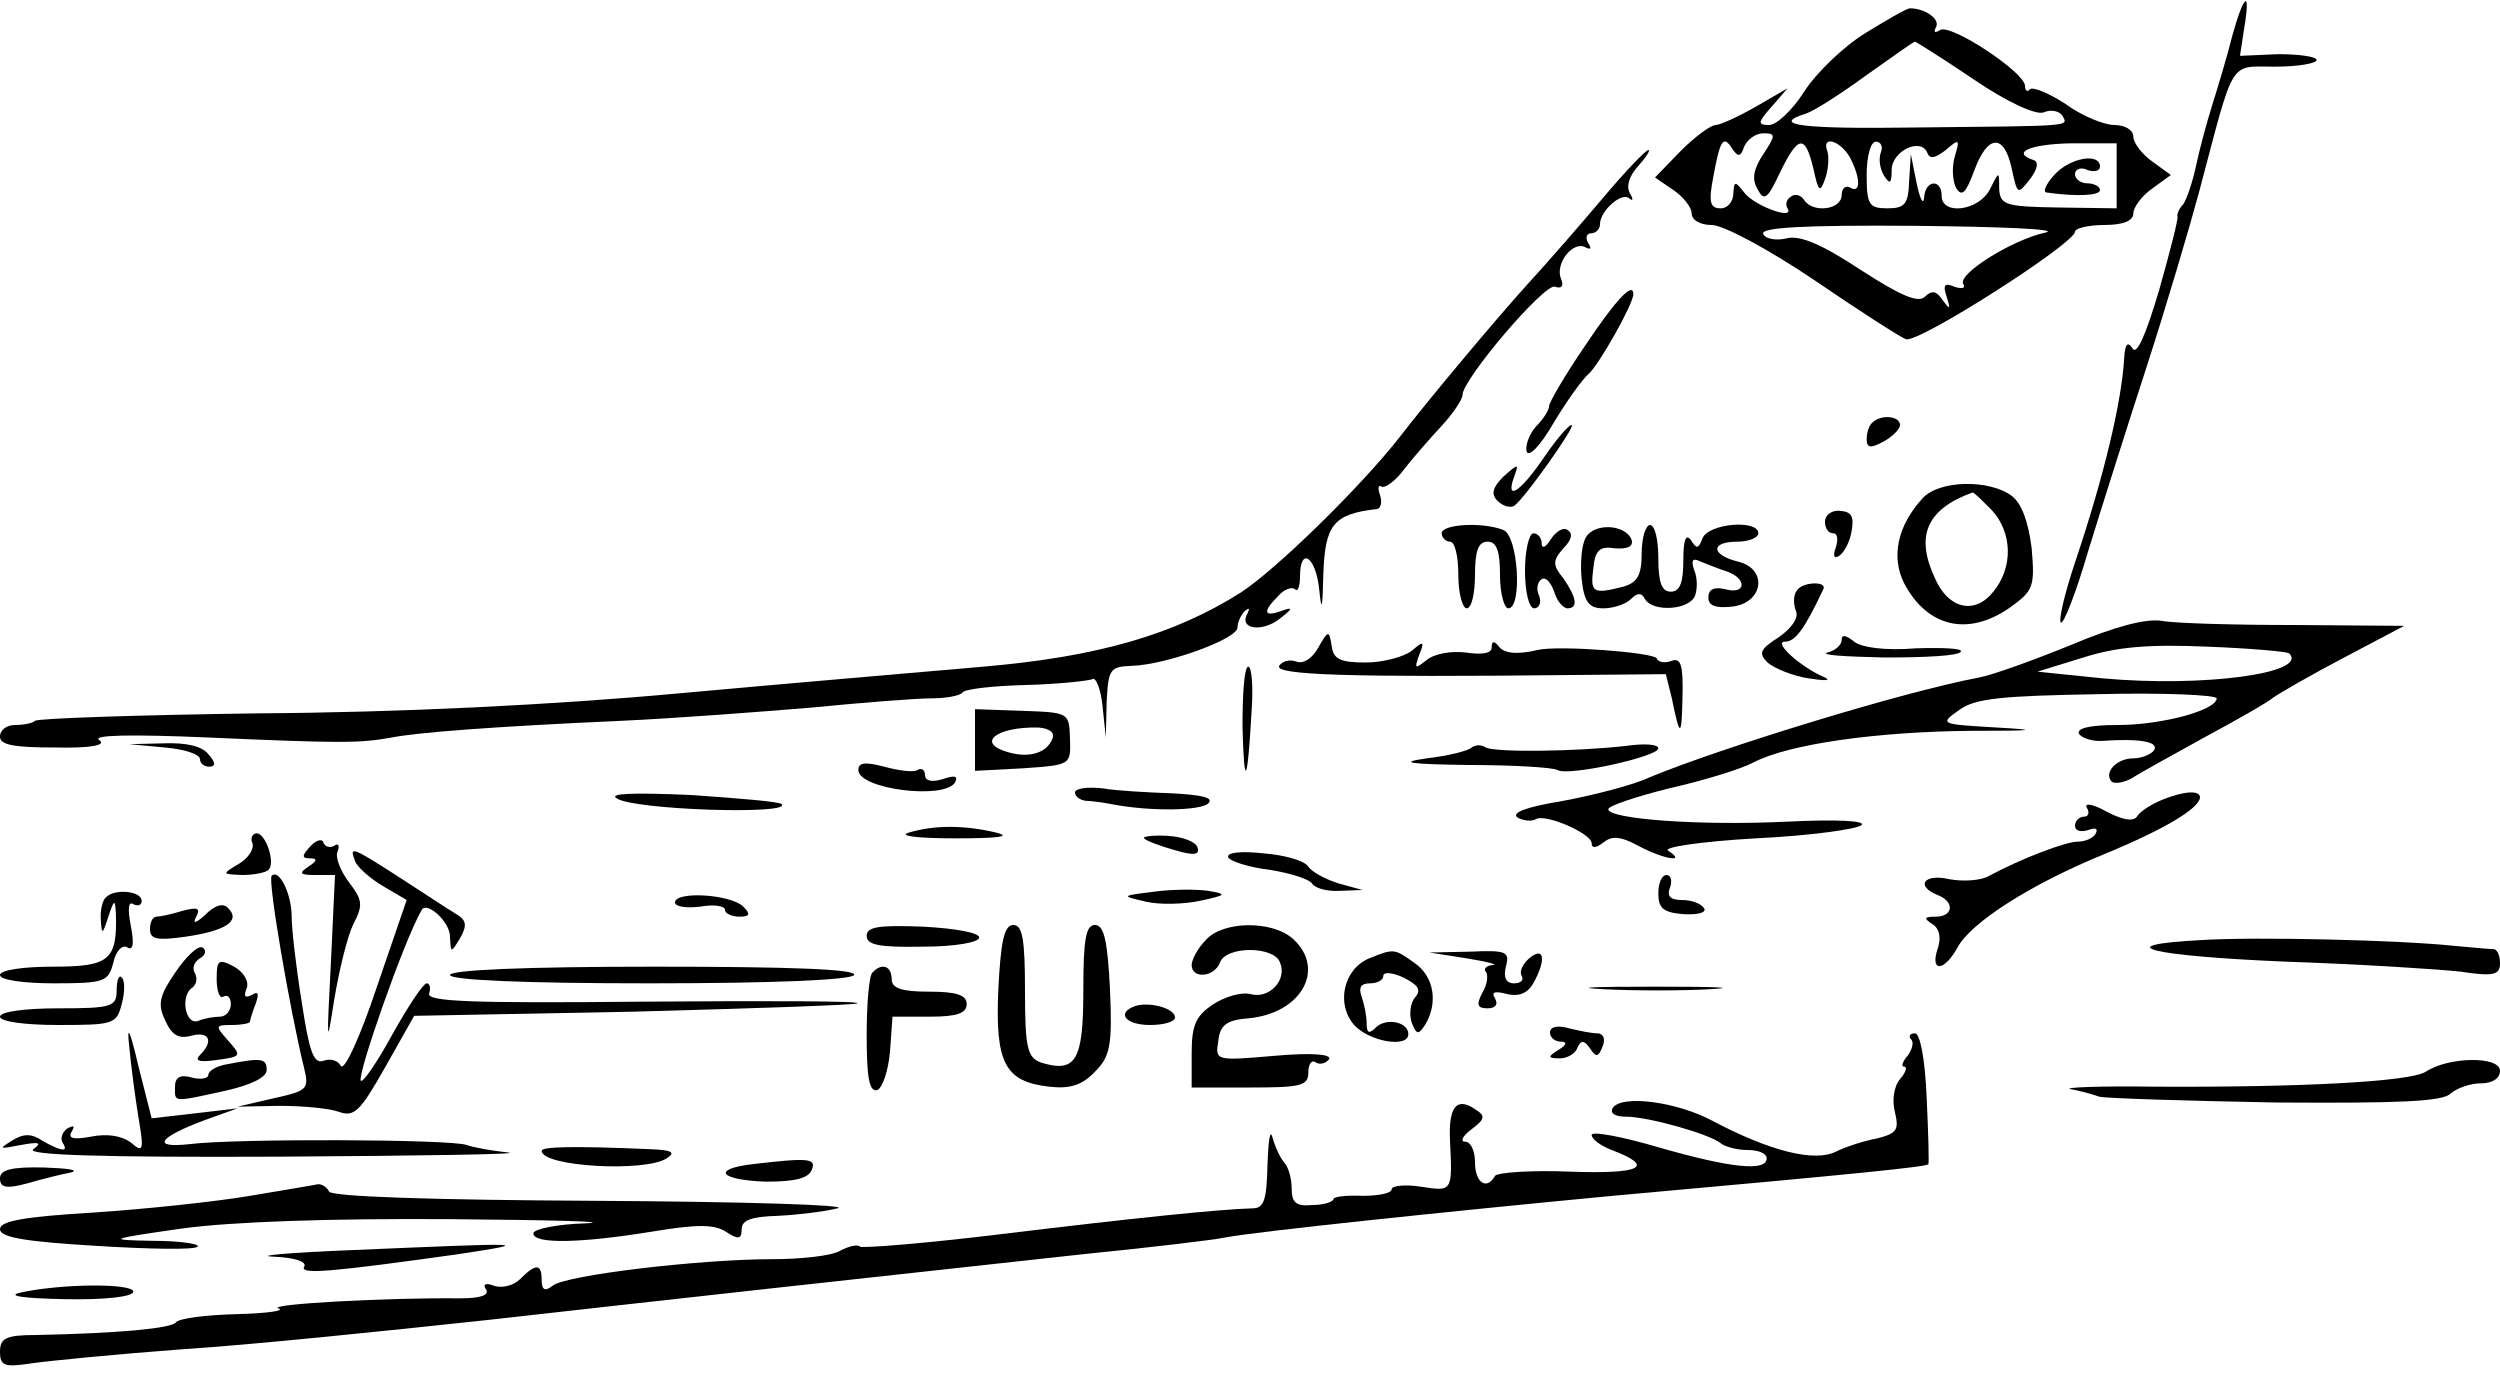 <svg version="1.0" xmlns="http://www.w3.org/2000/svg" width="300pt" height="166pt" viewBox="0 0 300 166" preserveAspectRatio="xMidYMid meet"><g transform="translate(0,166) scale(0.1,-0.1)" fill="#000000" stroke="none"><path d="M2679 1618 c-6 -24 -17 -61 -24 -83 -7 -22 -16 -56 -20 -75 -4 -19 -11 -39 -15 -45 -5 -5 -8 -12 -7 -15 1 -3 -9 -42 -22 -88 -16 -54 -27 -79 -32 -70 -6 9 -9 5 -10 -12 -3 -52 -24 -141 -59 -245 -12 -36 -20 -69 -17 -72 3 -3 18 35 32 83 15 49 47 150 71 224 24 74 52 169 63 210 43 162 35 150 91 150 28 0 50 4 50 8 0 4 -21 7 -46 7 l-46 -2 5 33 c8 47 0 42 -14 -8z"/><path d="M2238 1620 c-26 -16 -59 -48 -73 -70 -14 -22 -33 -40 -42 -40 -14 0 -14 3 3 22 l19 22 -38 -22 c-21 -12 -43 -22 -48 -22 -6 0 -25 -14 -42 -31 l-31 -32 22 -15 c12 -8 22 -21 22 -28 0 -8 10 -14 24 -14 14 0 68 -29 123 -66 54 -37 104 -69 110 -71 14 -6 203 115 203 129 0 4 16 8 35 8 23 0 35 5 35 14 0 7 10 21 23 30 l22 16 -22 16 c-13 9 -23 23 -23 30 0 8 -10 14 -23 14 -12 0 -39 11 -58 25 -20 13 -39 21 -43 18 -3 -4 -6 -2 -6 4 0 16 -89 75 -102 67 -6 -4 -8 -3 -5 3 6 10 -13 23 -31 23 -4 0 -28 -14 -54 -30z m130 -55 c41 -28 75 -43 84 -40 9 4 19 2 23 -4 7 -13 14 -12 -177 -14 -137 -2 -175 3 -130 17 9 3 42 24 72 46 30 21 56 40 58 40 1 0 33 -20 70 -45z m-252 -90 c-12 -18 -14 -30 -7 -42 8 -15 12 -12 27 20 22 45 30 46 40 5 6 -28 8 -30 14 -13 4 11 5 26 3 33 -8 20 15 14 27 -7 13 -25 13 -44 0 -36 -5 3 -10 -1 -10 -9 0 -18 -35 -22 -45 -6 -4 6 -11 8 -16 4 -5 -3 -7 -9 -4 -14 9 -15 -40 3 -52 19 -11 14 -12 14 -13 -1 0 -10 -7 -18 -15 -18 -13 0 -15 7 -9 38 8 44 12 51 23 33 7 -10 10 -9 14 3 4 9 14 16 23 16 15 0 15 -2 0 -25z m141 2 c-3 -8 -1 -20 4 -28 7 -11 9 -9 9 7 0 23 36 40 43 20 3 -7 9 -6 22 4 16 14 17 13 11 -7 -4 -13 -3 -29 1 -38 7 -12 12 -7 22 20 16 44 36 45 45 3 7 -32 7 -32 22 -13 9 12 11 21 4 23 -27 9 -4 19 45 20 l55 0 0 -39 0 -39 -70 1 c-64 1 -70 3 -71 23 0 21 0 21 -11 -1 -13 -26 -58 -32 -58 -8 0 21 -20 19 -21 -2 -1 -10 -5 -2 -9 17 l-7 35 -2 -32 c-1 -28 -5 -33 -26 -33 -22 0 -25 4 -25 40 0 23 5 40 11 40 6 0 9 -6 6 -13z m198 -96 c-39 -8 -107 -50 -99 -62 3 -5 -2 -6 -11 -3 -11 5 -14 2 -9 -12 5 -16 4 -16 -5 -4 -7 11 -13 12 -21 4 -8 -8 -29 1 -77 32 -47 31 -73 42 -89 38 -12 -3 -25 -1 -28 5 -5 8 48 11 181 10 103 -1 175 -4 158 -8z"/><path d="M2465 1450 c-10 -11 -14 -21 -9 -21 35 -5 64 -4 64 3 0 4 -7 8 -15 8 -8 0 -15 5 -15 11 0 6 7 9 15 5 8 -3 15 -1 15 4 0 17 -36 11 -55 -10z"/><path d="M1924 1423 c-27 -32 -67 -78 -90 -103 -40 -44 -125 -146 -154 -184 -46 -59 -148 -159 -191 -187 -79 -50 -170 -77 -309 -89 -69 -6 -233 -20 -365 -32 -152 -14 -337 -23 -504 -24 -145 -2 -266 -6 -269 -9 -3 -3 -14 -5 -24 -5 -10 0 -18 -6 -18 -14 0 -10 17 -13 66 -13 45 -1 62 3 53 9 -9 6 38 7 131 3 158 -7 182 -7 220 0 31 6 119 13 275 20 66 3 170 11 230 16 61 6 125 11 143 11 17 0 34 3 37 7 2 4 36 8 76 9 39 1 75 5 80 7 4 3 10 -12 12 -32 l4 -38 1 43 c2 39 4 42 30 43 40 1 127 32 127 46 0 6 4 15 9 20 5 4 6 3 3 -3 -11 -19 17 -23 38 -7 17 13 17 15 3 10 -22 -8 -23 -1 -4 18 7 8 16 11 20 8 3 -4 6 3 6 15 0 37 19 24 23 -15 3 -29 4 -24 5 18 2 59 12 72 63 78 6 0 8 8 5 17 -3 8 -2 13 2 10 4 -2 17 7 27 21 11 14 31 37 45 52 14 15 25 32 25 37 0 19 99 135 111 130 8 -3 11 1 7 10 -7 18 15 46 30 37 6 -3 7 -1 3 5 -4 7 -2 12 3 12 6 0 11 5 11 11 0 16 26 39 35 31 5 -4 5 -1 1 6 -5 8 -1 21 10 33 9 10 15 19 12 19 -3 0 -28 -26 -54 -57z"/><path d="M1902 1245 c-24 -35 -43 -68 -43 -72 0 -5 -7 -16 -16 -25 -8 -9 -13 -23 -11 -30 3 -7 17 8 32 34 15 25 34 52 42 59 12 10 54 84 54 96 0 16 -22 -8 -58 -62z"/><path d="M2247 1153 c-4 -3 -7 -12 -7 -20 0 -11 5 -11 20 -3 11 6 20 15 20 20 0 11 -23 13 -33 3z"/><path d="M1852 1110 c-28 -41 -46 -52 -35 -22 6 16 5 16 -13 0 -13 -13 -15 -21 -7 -29 6 -6 15 -9 20 -6 12 8 75 97 69 97 -4 0 -19 -18 -34 -40z"/><path d="M2307 1062 c-30 -33 -38 -70 -22 -102 28 -53 77 -64 127 -29 28 20 30 25 26 71 -4 32 -12 54 -24 63 -27 20 -87 19 -107 -3z m83 -14 c25 -27 26 -69 2 -98 -22 -28 -54 -21 -70 16 -24 51 -10 83 45 103 1 1 11 -9 23 -21z"/><path d="M2190 1034 c0 -8 4 -14 10 -14 5 0 6 -7 3 -17 -4 -10 -2 -14 4 -10 6 4 13 17 15 30 3 17 0 23 -14 24 -10 1 -18 -5 -18 -13z"/><path d="M1730 1020 c0 -5 5 -10 10 -10 6 0 10 -18 10 -40 0 -22 5 -40 10 -40 6 0 10 18 10 40 0 29 4 40 15 40 11 0 15 -11 15 -40 0 -22 5 -40 10 -40 17 0 12 87 -6 94 -25 10 -74 7 -74 -4z"/><path d="M1861 1013 c-6 -10 -11 -12 -11 -5 0 6 -4 12 -10 12 -5 0 -10 -20 -10 -45 0 -26 5 -45 11 -45 6 0 9 7 6 15 -4 8 -2 17 3 20 5 3 11 -4 15 -15 3 -11 11 -20 16 -20 13 0 11 13 -5 36 -13 16 -13 21 0 36 10 10 12 18 5 22 -5 4 -14 -2 -20 -11z"/><path d="M1903 1015 c-5 -8 -7 -31 -5 -50 3 -28 9 -35 26 -35 12 0 27 5 33 11 8 8 13 8 17 0 10 -16 53 -13 60 4 3 8 3 22 -1 31 -4 12 -2 15 8 10 8 -3 22 -9 32 -12 24 -9 22 -28 -3 -21 -13 3 -20 0 -20 -10 0 -10 9 -13 28 -11 38 4 44 45 8 54 -33 8 -34 24 -1 24 14 0 25 5 25 10 0 17 -60 12 -67 -6 -5 -13 -7 -13 -14 -2 -6 8 -9 0 -9 -24 0 -27 -4 -38 -15 -38 -11 0 -15 11 -15 40 0 22 -4 40 -10 40 -5 0 -10 -15 -10 -34 0 -26 -5 -35 -22 -40 -36 -9 -40 -8 -36 22 2 22 8 27 26 24 15 -1 22 2 20 10 -7 19 -45 21 -55 3z"/><path d="M2156 951 c-4 -5 -4 -16 -1 -24 4 -8 -5 -21 -21 -32 -22 -14 -24 -19 -13 -30 8 -7 30 -16 49 -19 19 -3 28 -3 20 1 -29 12 -63 43 -48 43 12 0 23 14 46 63 5 10 -26 9 -32 -2z"/><path d="M2485 886 c-44 -18 -94 -36 -110 -39 -91 -17 -312 -85 -396 -120 -19 -9 -66 -21 -103 -28 -43 -7 -63 -14 -55 -20 7 -4 17 -5 22 -2 11 7 67 -17 67 -29 0 -6 5 -6 14 1 10 8 20 8 42 -4 30 -16 59 -21 36 -6 -8 4 36 11 105 15 64 3 122 11 127 16 5 5 -29 7 -90 4 -104 -5 -214 3 -214 15 0 4 33 15 73 25 40 9 86 23 101 31 42 22 147 37 261 38 77 0 84 1 31 4 -68 4 -69 4 -45 21 19 14 51 17 167 19 78 2 142 -1 142 -5 0 -14 -65 -32 -119 -32 -34 0 -50 -4 -46 -11 4 -5 17 -9 28 -8 44 3 68 -1 62 -11 -3 -5 -15 -10 -25 -10 -20 0 -36 -17 -26 -28 4 -3 15 -1 24 4 9 6 49 28 87 49 39 21 76 42 83 48 7 5 45 27 85 48 l72 38 -131 1 c-72 0 -144 2 -160 5 -19 3 -57 -7 -109 -29z m262 -10 c24 -24 -104 -41 -224 -30 l-78 8 55 17 c41 13 79 16 149 13 52 -2 96 -6 98 -8z"/><path d="M1582 883 c-7 -13 -18 -20 -26 -17 -8 3 -17 1 -21 -5 -6 -11 83 -14 352 -11 l112 1 7 -28 c10 -49 12 -49 13 1 1 38 -2 47 -13 43 -8 -3 -16 -2 -18 3 -3 7 -118 16 -143 10 -25 -6 -41 -4 -47 5 -5 6 -8 6 -8 -2 0 -7 -11 -9 -31 -6 -17 2 -37 -1 -47 -9 -14 -11 -15 -11 -9 6 7 17 5 17 -9 5 -9 -7 -34 -14 -55 -14 -31 0 -39 4 -41 20 -3 19 -4 19 -16 -2z"/><path d="M2210 892 c0 -6 -8 -13 -17 -15 -10 -3 21 -5 69 -6 48 0 89 2 91 7 3 4 -22 5 -54 4 -37 -3 -65 1 -74 8 -10 8 -15 9 -15 2z"/><path d="M1491 788 c2 -77 6 -69 11 20 2 28 0 52 -4 52 -5 0 -7 -33 -7 -72z"/><path d="M1170 772 l0 -37 57 3 c58 4 58 4 57 35 -1 32 -1 32 -57 34 l-57 2 0 -37z m93 2 c-6 -17 -27 -24 -52 -17 -41 11 -16 31 35 30 13 -1 20 -6 17 -13z"/><path d="M198 763 c23 -2 42 -8 42 -14 0 -5 5 -9 11 -9 8 0 8 5 -1 15 -8 10 -27 14 -54 13 l-41 -1 43 -4z"/><path d="M1766 763 c-4 -4 -28 -10 -54 -13 -35 -5 -22 -7 51 -8 53 0 101 -3 106 -6 12 -8 121 16 121 26 0 5 -17 6 -38 3 -61 -7 -158 -8 -169 -2 -6 4 -13 3 -17 0z"/><path d="M1030 736 c0 -23 103 -36 116 -15 4 8 0 9 -15 4 -13 -4 -21 -2 -21 5 0 6 -4 9 -9 6 -4 -3 -22 -1 -40 4 -23 6 -31 5 -31 -4z"/><path d="M1290 709 c0 -5 6 -9 13 -10 6 0 21 -2 31 -4 46 -9 107 -8 116 1 7 7 -8 10 -43 12 -28 1 -67 3 -84 6 -18 2 -33 0 -33 -5z"/><path d="M740 702 c20 -14 211 -20 198 -7 -2 3 -51 7 -109 11 -69 3 -99 2 -89 -4z"/><path d="M2594 700 c-12 -5 -25 -13 -29 -19 -4 -7 -16 -6 -37 5 -16 9 -27 11 -24 5 4 -6 2 -11 -3 -11 -6 0 -11 -5 -11 -11 0 -6 7 -8 16 -5 8 3 12 2 9 -4 -3 -6 -13 -10 -22 -10 -14 0 -67 -20 -106 -41 -10 -6 -32 -7 -48 -4 -30 7 -41 -8 -14 -19 21 -8 19 -26 -2 -26 -14 0 -15 -2 -4 -9 8 -5 11 -16 6 -30 -9 -28 8 -27 24 2 16 30 88 76 176 112 73 30 114 55 115 68 0 9 -19 8 -46 -3z"/><path d="M1091 661 c-14 -4 9 -7 55 -7 52 0 69 2 49 7 -38 9 -74 9 -104 0z"/><path d="M303 648 c2 -7 -5 -18 -17 -25 -20 -12 -20 -12 5 -13 14 0 28 3 31 6 9 8 -3 44 -14 44 -5 0 -8 -6 -5 -12z"/><path d="M372 644 c-10 -11 -10 -14 0 -14 9 0 9 -3 -2 -10 -12 -8 -10 -10 8 -10 l24 0 -5 -107 c-5 -96 -5 -101 4 -43 6 36 16 77 23 91 12 23 11 29 -5 50 -10 13 -17 30 -14 37 3 7 1 11 -4 7 -5 -3 -11 -1 -13 4 -1 5 -9 3 -16 -5z"/><path d="M1373 654 c2 -3 19 -9 36 -14 24 -7 31 -6 28 3 -2 7 -18 13 -36 14 -18 1 -31 -1 -28 -3z"/><path d="M426 627 c2 -7 18 -21 33 -30 l29 -17 -36 -105 c-20 -60 -39 -101 -43 -94 -4 7 -13 9 -21 6 -12 -4 -17 12 -26 71 -7 43 -12 88 -12 102 0 27 -15 58 -24 49 -5 -5 22 -162 39 -231 6 -25 4 -27 -37 -36 l-43 -10 50 1 c28 0 60 -3 71 -7 19 -7 26 0 56 53 l35 62 264 5 c145 4 266 8 268 10 3 3 -113 3 -257 2 -207 -2 -261 0 -257 10 2 6 1 12 -3 12 -4 0 -22 -27 -41 -61 -18 -33 -35 -58 -38 -56 -5 6 52 169 73 205 6 11 34 -14 34 -32 1 -20 1 -20 12 -2 9 16 8 22 -6 30 -10 6 -40 26 -68 44 -56 36 -59 37 -52 19z"/><path d="M1474 631 c3 -5 26 -12 51 -15 24 -4 47 -11 50 -17 4 -5 18 -9 33 -8 l27 1 -29 8 c-16 5 -32 14 -36 20 -4 7 -28 14 -54 16 -27 3 -45 1 -42 -5z"/><path d="M1990 588 c0 -18 6 -23 30 -25 18 -1 28 2 25 7 -4 6 -15 10 -27 10 -14 0 -18 5 -14 15 3 8 1 15 -4 15 -6 0 -10 -10 -10 -22z"/><path d="M1385 590 c-40 -5 -40 -5 -10 -12 17 -4 46 -3 65 1 32 7 33 8 10 12 -14 2 -43 2 -65 -1z"/><path d="M127 583 c-4 -3 -7 -16 -6 -27 1 -18 2 -18 9 4 7 21 8 21 9 5 2 -57 -7 -65 -75 -65 -36 0 -64 -4 -64 -10 0 -6 28 -10 65 -10 61 0 65 2 71 25 3 14 11 22 17 18 7 -4 8 5 4 26 -4 20 -3 30 3 26 6 -3 10 -1 10 4 0 12 -33 15 -43 4z"/><path d="M810 577 c0 -5 14 -7 30 -5 17 3 30 1 30 -4 0 -4 8 -8 17 -8 13 0 14 3 5 12 -15 15 -82 19 -82 5z"/><path d="M246 562 c-11 -10 -15 -11 -11 -3 6 11 3 13 -16 8 -13 -4 -27 -7 -31 -7 -5 0 -8 -7 -8 -15 0 -12 8 -14 43 -9 48 7 66 19 51 34 -6 7 -16 4 -28 -8z"/><path d="M1040 537 c0 -11 15 -14 68 -13 37 0 67 5 67 11 0 6 -30 11 -67 13 -53 2 -68 0 -68 -11z"/><path d="M1198 473 c-4 -89 8 -111 61 -117 25 -3 40 2 55 18 18 18 21 31 18 99 -3 58 -7 77 -18 77 -11 0 -14 -17 -14 -79 0 -84 -9 -99 -51 -86 -16 6 -19 17 -19 86 0 62 -3 79 -14 79 -11 0 -15 -19 -18 -77z"/><path d="M1447 532 c-10 -10 -17 -24 -17 -30 0 -17 27 -15 34 3 7 20 65 20 72 0 9 -21 -13 -44 -35 -38 -11 3 -31 -3 -45 -12 -21 -14 -26 -25 -26 -59 l0 -41 70 0 c61 0 70 2 70 18 0 10 4 16 9 12 5 -3 12 -1 16 4 3 6 -21 8 -66 4 -70 -6 -71 -6 -67 18 2 19 10 25 36 27 64 6 93 59 54 95 -25 23 -85 22 -105 -1z"/><path d="M2643 532 c-116 -6 -65 -19 100 -26 89 -3 183 -9 210 -12 39 -6 47 -4 47 10 0 9 -3 16 -7 17 -5 0 -26 2 -48 4 -67 7 -236 11 -302 7z"/><path d="M211 494 c-20 -29 -22 -39 -13 -58 8 -18 16 -23 31 -19 22 6 28 -6 11 -23 -7 -7 -1 -9 20 -6 30 4 30 5 14 23 -16 18 -16 19 4 19 12 0 22 2 22 4 0 2 3 12 7 22 4 12 3 15 -5 10 -8 -4 -10 -2 -6 8 3 8 -3 19 -15 26 -19 10 -21 8 -21 -15 0 -15 4 -24 8 -21 5 3 9 -1 9 -9 0 -8 -6 -15 -13 -15 -7 0 -19 -2 -26 -5 -16 -6 -22 31 -7 40 5 4 6 11 3 17 -4 6 -1 14 6 18 7 4 8 10 3 13 -5 3 -19 -10 -32 -29z"/><path d="M1643 510 c-31 -13 -40 -55 -18 -80 18 -20 65 -28 65 -11 0 15 -27 20 -39 8 -8 -8 -11 -7 -11 5 0 9 -3 23 -6 32 -4 11 -1 16 10 16 9 0 16 4 16 9 0 5 11 4 24 -2 18 -9 22 -15 14 -24 -6 -7 -7 -21 -4 -30 6 -15 8 -15 16 -3 16 26 11 58 -12 74 -25 18 -25 18 -55 6z"/><path d="M1760 510 c25 -4 39 -8 31 -8 -8 -1 -11 -5 -8 -8 3 -4 2 -15 -4 -25 -8 -15 -6 -19 6 -19 10 0 13 5 9 12 -5 8 0 9 15 5 14 -3 24 1 31 13 16 29 13 45 -5 30 -8 -7 -12 -16 -9 -21 3 -5 -1 -9 -9 -9 -10 0 -13 7 -10 20 5 18 1 20 -43 18 l-49 -1 45 -7z"/><path d="M540 490 c0 -6 86 -10 239 -10 149 0 242 4 246 10 4 7 -78 10 -239 10 -157 0 -246 -4 -246 -10z"/><path d="M1047 493 c-4 -3 -7 -37 -7 -75 0 -51 3 -69 13 -66 6 3 13 23 15 46 l3 42 45 0 c32 0 44 4 44 15 0 11 -12 15 -45 15 -33 0 -45 4 -45 15 0 16 -12 20 -23 8z"/><path d="M140 472 c0 -20 -5 -22 -70 -22 -40 0 -70 -4 -70 -10 0 -6 30 -10 70 -10 66 0 70 1 76 25 4 14 4 29 0 32 -3 4 -6 -3 -6 -15z"/><path d="M1923 473 c37 -2 96 -2 130 0 34 2 4 3 -68 3 -71 0 -99 -1 -62 -3z"/><path d="M1363 453 c-24 -8 -13 -23 17 -23 17 0 30 4 30 9 0 11 -30 19 -47 14z"/><path d="M155 405 c2 -22 7 -60 11 -85 7 -41 6 -44 -9 -31 -11 8 -28 11 -48 7 -21 -4 -28 -2 -23 6 4 7 3 8 -5 4 -6 -4 -9 -12 -6 -17 8 -12 -1 -11 -24 2 -13 9 -23 9 -37 0 -16 -10 -15 -10 11 -5 22 4 26 3 15 -5 -10 -7 81 -10 295 -9 171 1 294 3 275 5 -19 2 -42 6 -50 9 -18 7 -278 8 -333 1 -46 -5 -37 8 19 29 l39 14 -51 -6 -52 -6 -16 63 c-10 43 -14 51 -11 24z"/><path d="M1860 421 c0 -6 6 -11 13 -11 8 0 7 -4 -3 -10 -13 -8 -13 -10 2 -10 9 0 19 6 21 13 4 9 8 9 15 -1 7 -11 10 -11 15 2 4 9 1 16 -6 16 -7 0 -22 3 -34 6 -14 4 -23 2 -23 -5z"/><path d="M2293 413 c4 -3 2 -12 -4 -20 -6 -7 -8 -13 -4 -13 4 0 2 -7 -5 -15 -7 -8 -10 -25 -6 -40 5 -21 2 -25 -21 -31 -16 -3 -38 -10 -50 -16 -26 -13 -80 1 -148 37 -43 23 -110 32 -120 15 -3 -6 3 -10 16 -10 27 0 101 -21 114 -32 5 -4 19 -8 32 -8 13 0 23 -4 23 -10 0 -16 -42 -12 -129 13 -44 13 -81 20 -81 15 0 -5 11 -13 24 -18 53 -20 36 -29 -49 -26 -47 2 -88 -1 -91 -5 -10 -18 -24 -8 -24 16 0 14 -5 25 -12 25 -6 0 -3 7 8 15 16 12 17 16 4 24 -22 15 -32 3 -30 -38 3 -61 3 -61 -35 -55 -19 3 -35 1 -35 -3 0 -5 -16 -8 -35 -8 -19 1 -35 -1 -35 -4 0 -3 -11 -7 -25 -7 -20 -2 -25 3 -25 20 0 12 -4 26 -9 31 -5 6 -11 19 -14 30 -3 11 -5 -4 -6 -32 -1 -43 -4 -53 -18 -53 -39 -1 -146 -12 -302 -31 -90 -11 -166 -17 -169 -15 -2 3 -13 1 -24 -5 -10 -6 -47 -10 -81 -10 -86 0 -249 -19 -264 -32 -9 -7 -13 -5 -13 7 0 20 -7 20 -26 1 -8 -8 -22 -11 -31 -8 -10 4 -14 2 -10 -4 5 -7 -6 -11 -31 -11 -88 1 -232 -7 -218 -12 9 -3 -14 -6 -51 -7 -36 -1 -69 -5 -72 -10 -6 -7 -68 -13 -168 -15 -36 0 -43 -4 -43 -20 0 -17 5 -19 38 -14 20 3 102 11 182 17 80 5 244 22 365 35 222 25 449 50 715 79 80 8 156 17 170 20 36 7 265 31 465 50 301 27 378 35 379 38 1 1 0 37 -2 80 -2 47 -8 77 -14 77 -6 0 -8 -3 -5 -7z"/><path d="M273 383 c-13 -2 -23 -8 -23 -13 0 -4 -9 -6 -20 -3 -14 4 -20 0 -20 -11 0 -19 -4 -19 60 -5 31 7 50 16 50 25 0 14 -6 15 -47 7z"/><path d="M2911 374 c-18 -12 -150 -19 -326 -18 -66 1 -111 -1 -100 -3 11 -2 26 -6 34 -9 8 -2 103 -5 212 -7 148 -1 201 1 210 11 7 6 23 12 36 12 14 0 23 6 23 15 0 18 -62 17 -89 -1z"/><path d="M650 279 c0 -19 124 -26 150 -9 11 7 7 10 -20 11 -94 4 -130 3 -130 -2z"/><path d="M903 263 c-50 -6 -39 -19 16 -21 35 0 51 4 55 14 6 14 -3 15 -71 7z"/><path d="M0 246 c0 -11 7 -13 33 -6 17 5 41 11 52 13 11 3 -4 5 -32 6 -40 1 -53 -3 -53 -13z"/><path d="M300 225 c-41 -7 -126 -16 -187 -20 -83 -5 -113 -10 -113 -20 0 -10 31 -15 115 -20 64 -4 119 -5 122 -1 4 3 -20 7 -53 7 -57 1 -55 2 36 15 60 8 177 12 320 11 124 -1 197 -3 163 -5 -35 -1 -63 -7 -63 -12 0 -13 56 -12 142 2 54 9 75 9 89 0 15 -10 19 -9 19 3 0 11 12 15 43 16 23 1 56 5 72 9 17 4 -113 8 -287 9 -199 1 -319 5 -323 11 -3 6 -9 9 -13 9 -4 -1 -41 -7 -82 -14z"/><path d="M425 160 c-77 -3 -121 -7 -97 -8 25 -1 41 -6 37 -12 -6 -10 35 -6 185 15 92 14 85 14 -125 5z"/><path d="M25 109 c-18 -4 2 -7 53 -8 48 -1 82 3 82 9 0 10 -84 10 -135 -1z"/></g></svg>